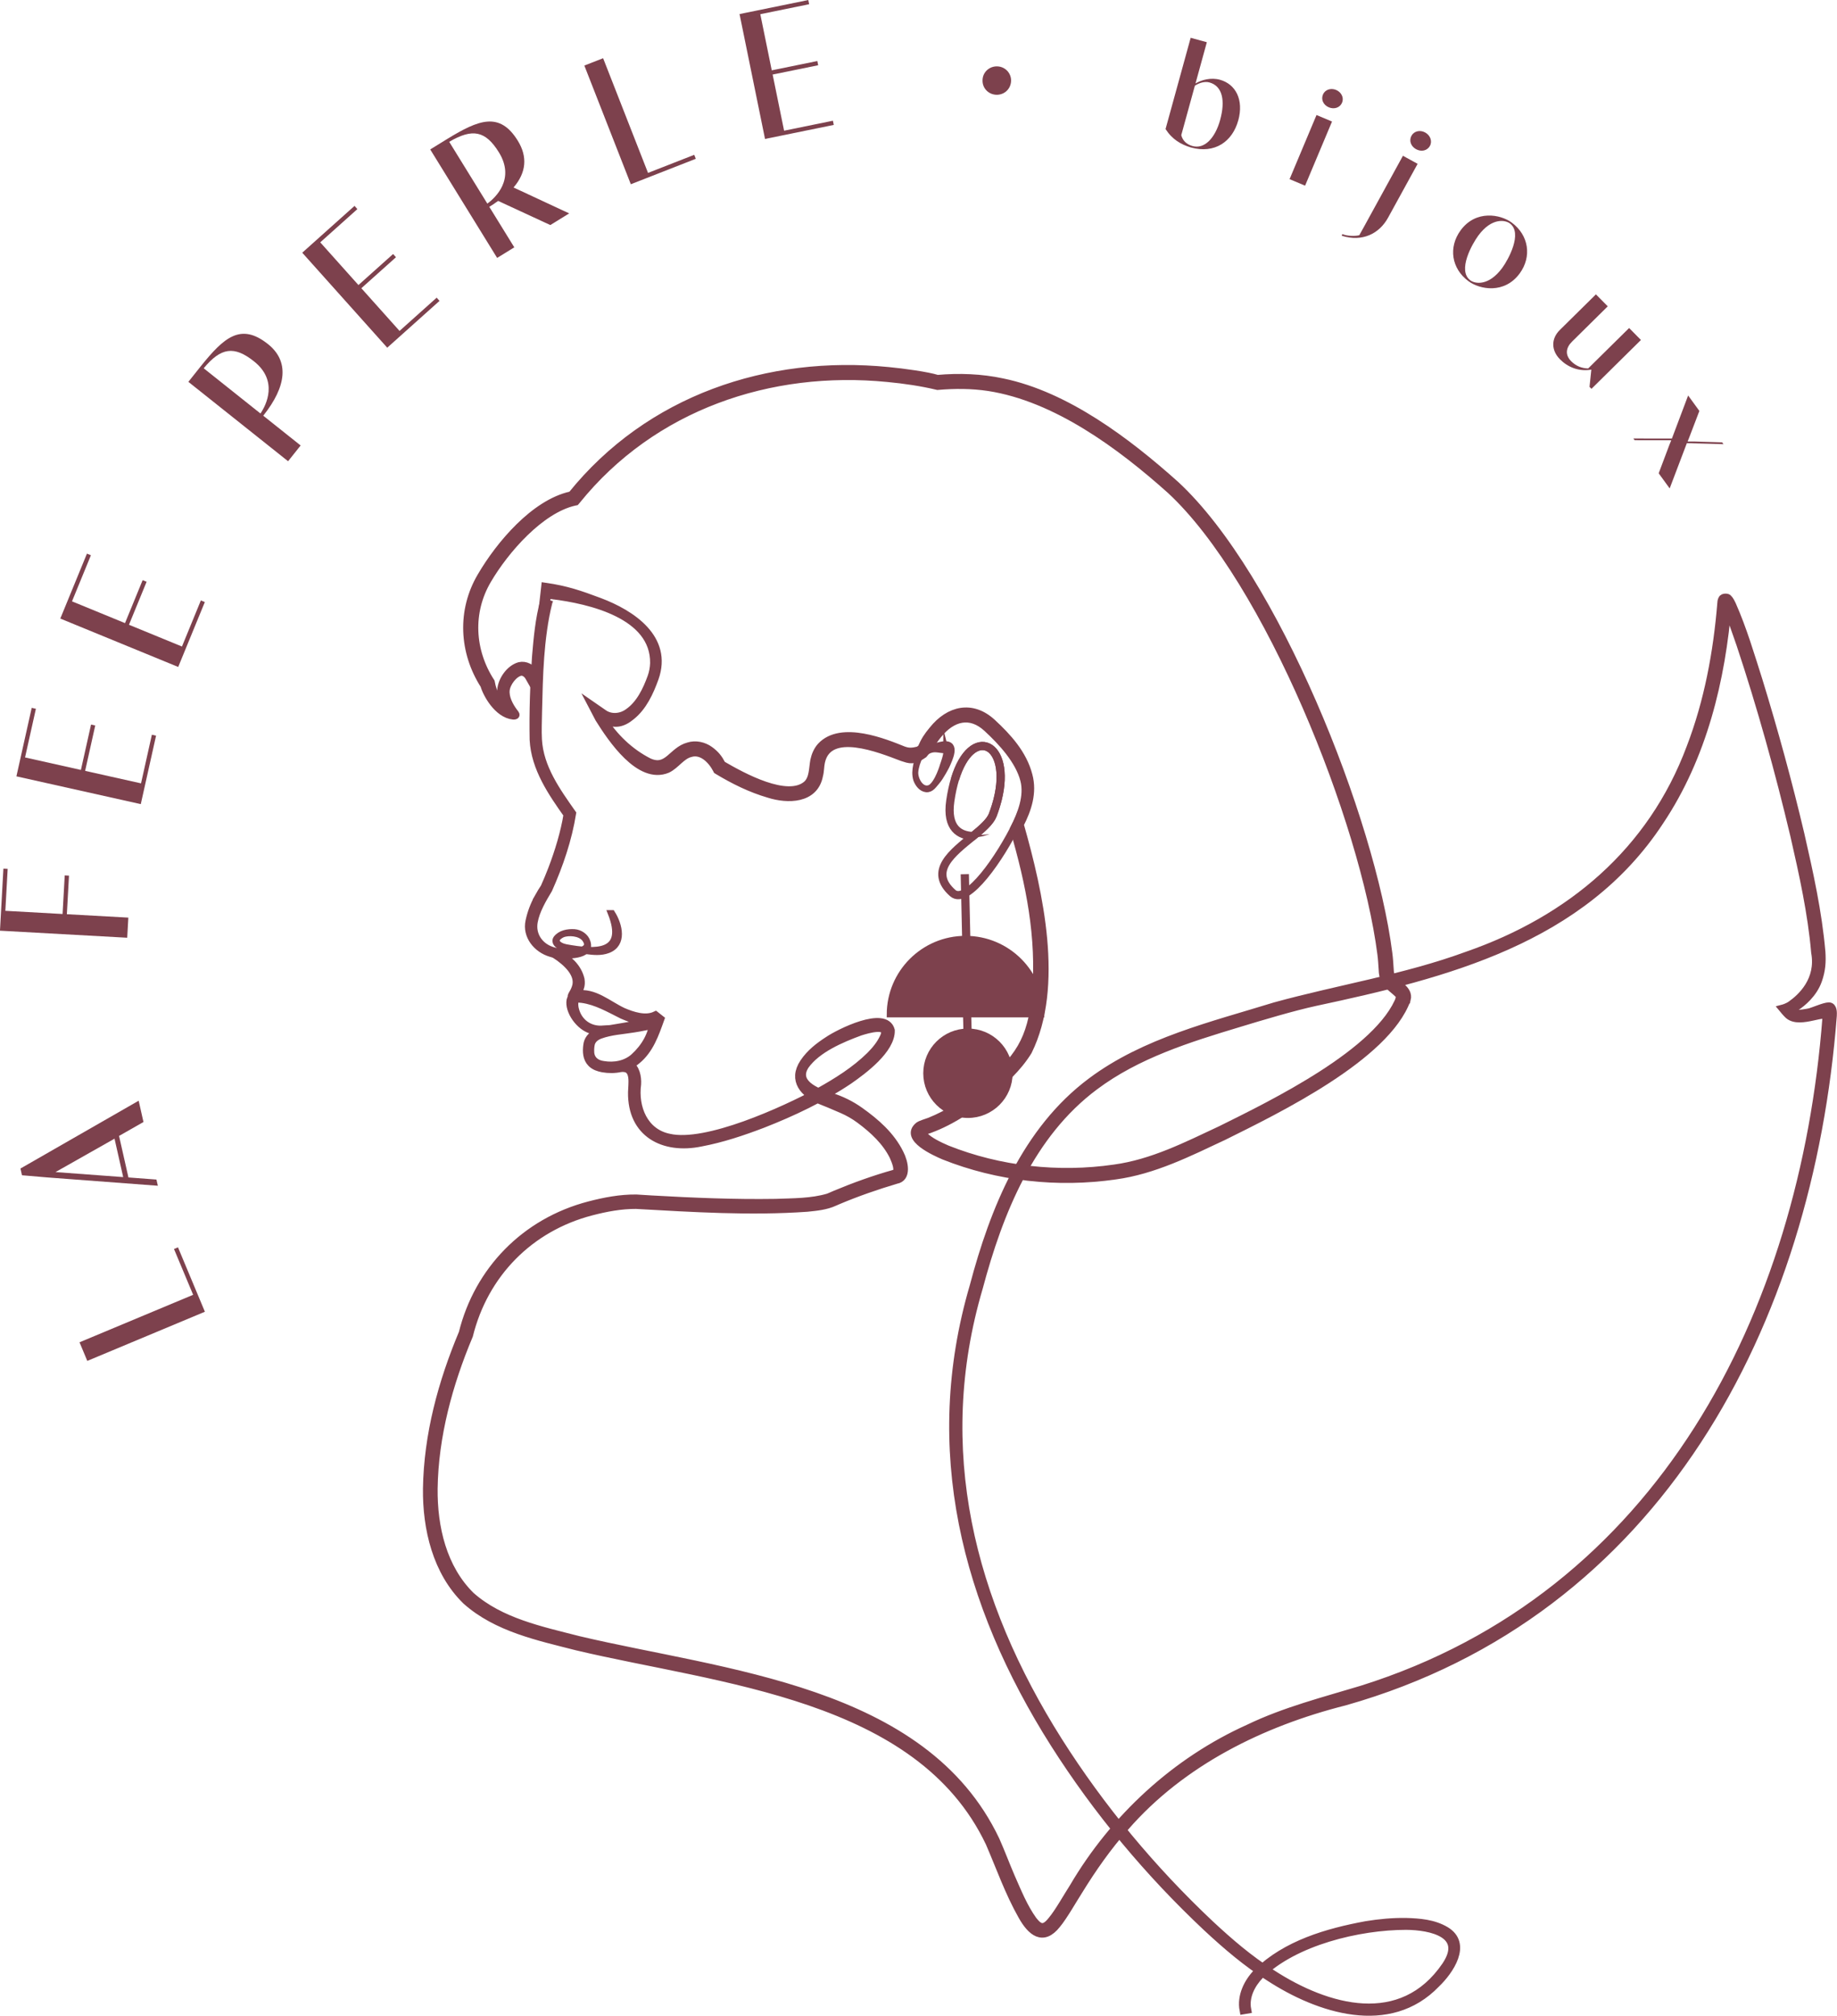 <?xml version="1.0" encoding="UTF-8"?>
<svg xmlns="http://www.w3.org/2000/svg" viewBox="0 0 670.45 735.51">
  <defs>
    <style>
      .cls-1 {
        fill: none;
      }

      .cls-1, .cls-2, .cls-3 {
        stroke: #7d414d;
        stroke-miterlimit: 10;
      }

      .cls-1, .cls-3 {
        stroke-width: 3px;
      }

      .cls-4, .cls-2, .cls-3 {
        fill: #7d414d;
      }

      .cls-2 {
        stroke-width: 2px;
      }
    </style>
  </defs>
  <g id="Fée">
    <g id="Lower_body" data-name="Lower body">
      <g id="Body">
        <path class="cls-3" d="m305.02,403.69l-5.72-2.32c-5.7-2.37-10.2-7.15-5.89-13.61,2.35-3.51,5.61-5.98,8.95-8.14,3.86-2.62,20.71-11.12,22.71-3.66.2,6.98-10.05,14.56-15.3,18.21-9.8,6.58-20.51,11.65-31.47,15.94-7.33,2.79-14.78,5.3-22.56,6.76-13.51,2.79-25.27-3.29-25.03-18.35.05-2.97,1.12-8.39-2.86-8.86v-.02c-.09-.94.88-1.6,1.73-1.21,2.43,1.13,3.07,4.62,2.91,7.17-1.14,8.58,2.51,17.71,11.68,19.58,13.61,3.14,42.07-9.88,54.6-16.64,6.71-3.74,13.38-7.89,18.85-13.29,1.98-2,3.8-4.18,4.96-6.73,2.68-5.63-6.13-2.94-8.75-2.1-6.9,2.54-15.72,6.29-20.01,12.33-4.09,6.32,3.59,9.69,9.36,11.47,3.8,1.17,7.39,2.94,10.63,5.25,5.83,4.15,11.29,8.91,14.5,15.4,1.74,3.35,2.84,8.92-1.25,9.6-7.17,2.13-14.3,4.6-21.2,7.51l-1.29.56c-3.14,1.46-6.65,1.77-10.01,2.12-20.79,1.46-41.66.12-62.41-1.04-5.47-.03-11.08,1.02-16.38,2.41-22.47,5.85-39.06,22.68-44.65,45.24-7.41,17.61-12.63,36.69-12.9,55.89-.15,14.12,3.29,29.1,13.61,39.2,10.78,9.54,25.63,12.6,39.34,16.12,52.64,12.46,125.88,17.77,152.14,72.94,1.88,4.2,3.75,9.2,5.58,13.44,2.42,5.47,4.64,11.06,8.11,15.88,2.36,3.02,4.11,3.58,6.95-.02,2.46-2.91,5.68-8.71,7.83-12.03,14.85-25.27,37.25-45.98,64.04-58.02,13.12-6.32,27.42-9.94,41.29-14.14,109.12-34.26,161.25-137.05,169.52-245.19.51-3.49-9.5,2.68-13.8-.98-.69-.59-2.1-2.31-2.1-2.31,0,0,1.66-.43,3.01-1.39,3.76-2.65,10.62-8.95,8.78-19.14-1.25-14.4-4.4-28.59-7.62-42.68-5.58-23.5-12.05-46.83-19.67-69.76-1.84-5.06-3.35-10.45-5.98-15-.32.1,1.11.3,1.26-.27.1-.2.03-.09.03-.01l-.03.41c-2.24,27.8-9.08,55.96-24.76,79.38-28.41,43.38-78.15,55.81-125.72,65.99-8.11,1.76-19.86,5.27-27.93,7.73-18.36,5.54-37.13,11.39-52.62,22.99-23.51,17.53-34.95,46.04-42.28,73.55-17.36,58.86-3.08,114.63,29.07,165.5,15.5,24.46,34.22,46.92,55.3,66.78,7.05,6.57,14.37,12.88,22.54,18.02,20.36,13.23,47.49,20.72,63.58-2.84,7.88-11.72-5.37-14.57-14.53-14.63-17.22.02-40.81,5.65-53.36,18-3.22,3.34-5.53,7.89-4.66,12.58l-1.24.21c-.96-5.08,1.51-10.1,4.97-13.67,10.59-10.34,25.54-14.66,39.73-17.29,4.81-.78,9.68-1.25,14.57-1.17,4.92.15,10.01.54,14.39,3.13,8.19,4.88,1.47,14.63-3.43,19.32-17.07,17.79-42.85,9.35-60.85-2.37-8.25-5.18-15.67-11.55-22.78-18.16-21.22-19.92-40.02-42.44-55.64-67.02-32.46-51.2-46.9-107.51-29.48-166.84,7.38-27.9,19.04-56.85,42.89-74.65,19.55-14.65,44.19-20.46,67.13-27.54,23.32-6.41,47.42-10.17,70.1-18.5,37.69-13.08,67.34-37.95,81.51-75.88,6.47-16.85,9.8-34.81,11.26-52.76l.05-.5c.05-.22.02-.43.28-.88.3-.89,2.15-.58,2.04-.28.78.64,1.04,1.56,1.47,2.29,3.97,9,6.68,18.24,9.65,27.56,5.7,18.53,10.82,37.24,15.28,56.11,3.24,14.19,6.42,28.47,7.68,43.02.24,3.69.02,6.66-1.21,10.21-1.78,5.15-6.12,8.44-7.64,9.47-1.27.82-2.69,2.09-.64,2.86.81.31,4.78-.38,5.41-.56,1.42-.4,5.3-2.11,6.84-2.11s1.46,2.37,1.4,3.34c-8.63,112.2-63.78,217.85-178.11,250.22-30.21,7.62-59.48,22-80.17,45.79-6.38,7.18-11.91,15.08-16.96,23.29-1.95,3.01-5.54,9.37-8,12.29-4.98,6.31-9.25,2.76-12.57-3.19-4.82-8.5-8.02-17.7-11.88-26.61-25.71-54.1-98.84-59.37-150.6-71.66-14-3.58-29.24-6.74-40.4-16.69-10.82-10.53-14.49-26.29-14.32-40.85.3-19.61,5.5-38.73,13.05-56.73,5.66-22.77,22.68-40.49,46.18-46.61,5.62-1.46,11.29-2.55,17.13-2.49l5.64.35c15.05.85,30.14,1.49,45.17,1.25,6.43-.25,13.09-.15,19.27-1.97.67-.24,1.86-.81,2.55-1.09,7.11-2.97,14.34-5.57,21.75-7.64,2.02-.74.19-4.81-.49-6.36-2.72-5.49-7.33-9.76-12.31-13.45-2.01-1.49-4.2-2.74-6.5-3.73l-2.36-1.01Z"/>
      </g>
    </g>
    <g id="Forehead">
      <path class="cls-2" d="m196.06,327.32c.82-1.47,1.64-2.81,2.26-3.71.95-2.15,1.88-4.3,2.71-6.5,2.5-6.52,4.57-13.34,5.71-20.23l.22.89c-5.88-8.3-12.12-17.3-12.66-27.83-.19-10.24.16-20.25.88-30.46.59-6.86,1.17-13.5,2.99-20.25l2.35.78-.89,2.52.91-2.54c-3.15,12.89-3.39,26.52-3.71,39.77-.04,3.39-.22,6.75-.04,10.01.54,10.22,6.78,18.83,12.49,26.95-1.56,9.71-4.74,19.02-8.72,27.96-2.13,3.56-4.57,7.62-5.31,11.74-.85,4.69,1.96,8.64,6.24,10.05l1.89.59-.12-.02c2.88.25,13.97.77,10.06-4.44-1.74-2.17-5.78-2.35-7.91-1.57-3.97,1.94-1.66,3.96,1.17,4.51,10.65,1.94,22.18,2.62,16.21-12.44h.66c2.84,4.46,4.41,11.45-1.5,13.7-2.67,1.01-5.42.67-7.9.37-3.18-.42-6.4-.68-9.5-1.71-1.11-.36-2.55-1.63-1.63-3.06,1.54-2.03,4.31-2.5,6.71-2.36,2.08.14,4.26,1.56,4.88,3.67,1.84,5.73-8.11,5.13-11.48,5.02h-.06l-2.08-.59c-5.18-1.53-9.32-6.5-8.08-12.13h0c.65-3.04,1.75-5.97,3.27-8.69Z"/>
    </g>
    <g id="Lips">
      <path class="cls-3" d="m203.66,347.79c3.76,2.36,7.11,5.08,8.19,9.61.35,2.37-.32,3.45-1.43,5.37-.09.24.15.12.15.12,6.33-.96,11.11,3.63,16.76,6.31,3.53,1.51,8.21,3.07,11.91,1.33l1.71,1.35c-1.98,5.52-3.89,11.12-8.55,14.95-3.4,2.92-8.11,3.71-12.42,2.95-1.42-.27-2.95-.73-4.09-1.87-1.73-1.73-1.79-4.2-1.52-6.41.42-4.2,4.98-5.41,8.43-5.97,5.56-.98,11.18-1.61,16.33-3.84,0,0,.41-.16.42-.16l.57.31c.74.42.15,1.48-.63,1.92-.44.28-.41.39-.9.45-6.12.21-12.1,1.53-18.21,1.79-1.62.04-3.26.11-4.88-.38-4.74-1.68-8.39-7.96-7.01-11.34l1.56-.27c-.58,1.26-.63,2.84-.25,4.31,1.21,4.93,5.5,7.93,10.56,7.36,5.86-.27,13.94-1.15,18.25-3.68-.62.46.2,1.94.2,1.94-2.88.33-4.7.91-7.5,1.3-4.13.68-8.4.88-12.31,2.31-1.59.59-2.88,1.59-3.36,3.18-.22.93-.32,2-.27,2.95,0,2.9,2.05,4.63,4.83,4.97,3.97.67,8.29-.1,11.33-2.85,3.92-3.57,6.71-8.26,7.09-13.56l-.06-.09c-4.66.78-7.15-.05-11.35-1.83-4.78-2.36-9.44-5.14-14.79-5.87-.93-.12-1.87-.19-2.79-.05-.2.06-.54-.02-.7-.2-.28-.25-.33-.7-.16-.98.59-.94,1.03-1.8,1.37-2.77,1.83-5.04-3.45-9.54-7.23-12.06l.57-.99h-.01l.2.39Z"/>
    </g>
    <g id="Hair_ear" data-name="Hair + ear">
      <path id="Ear_lobe" data-name="Ear lobe" class="cls-1" d="m336.66,274.94c4.09-9.35,13.78-20.02,24.58-10.19,14.41,13.1,14.68,22.38,12.22,30.11-.51,1.59-1.37,3.67-2.51,5.98-5.68,11.69-17.93,29.75-23.25,25.02-9.01-8.01.02-14.7,7.44-20.77,3.29-2.68,6.24-5.23,7.19-7.71.74-1.95,1.32-3.81,1.77-5.56,5.26-20.88-9.42-27.64-15.54-7.52"/>
      <path class="cls-4" d="m361.23,304.33c-.75.28-1.52.53-2.32.74-1.1.28-2.48.47-3.52.57l.38-1.11c1.69.19,3.56.11,5.46-.2Z"/>
      <path id="Ear_hole" data-name="Ear hole" class="cls-1" d="m364.09,291.8c-.44,1.75-1.03,3.61-1.77,5.56-.95,2.48-3.9,5.04-7.19,7.71-4.76-.19-9.77-2.68-8.3-12.84.43-3.01,1.03-5.67,1.72-7.97,6.13-20.12,20.81-13.34,15.54,7.52h0Z"/>
      <g id="Ear_loop" data-name="Ear loop">
        <path class="cls-2" d="m342.02,285.26c-1.14,1.24-2.05,2.96-3.96,2.82-1.87-.2-3.13-1.96-3.74-3.57-1.07-3.51.52-7.09,1.33-10.5l.73-.27c2.82-.64,5.1-1.84,8.13-2.27,5.09-.33,2.16,5.58,1.03,8.11,0,0-2.04,3.97-3.52,5.68Zm3.25-11.41c-2.66.11-4.39-1.26-7.43.81l-1.92,1.23c-.95,1.84-1.62,3.93-1.78,5.85-.13,2.81,2.23,7.01,5.33,5.61,2.74-1.59,4.65-8.36,4.65-8.36,0,0,1.47-3.9,1.15-5.14Z"/>
      </g>
      <g id="Hair">
        <path class="cls-3" d="m513.36,364.69c-7.52,20.88-47.29,40.17-66.76,49.84-12.7,5.96-25.53,12.45-39.59,14.35-20.98,3.03-42.75.64-62.46-7.2-3.13-1.35-14.69-6.44-9.18-10.85.9-.61,2.89-1.14,3.89-1.53,7.17-2.84,13.63-7.25,19.66-12.13,12.91-10.71,17.58-17.43,19.26-34.49,1.69-20.93-2.24-40.16-8.06-60.2,2.72-5.35,5.3-11.96,3.75-17.9-1.85-7.18-8.19-14.04-13.54-18.97-6.25-5.79-12.92-3.92-17.98,2.34-1.99,2.4-2.86,4.26-5.3,7.19-2.65,1.8-4.02,2.42-6.9,1.37,0,0-.97-.33-1.02-.33-7.77-2.94-26.75-10.69-29.53,1.8-.37,1.63-.28,3.36-.73,5-1.69,8.8-11.42,8.8-18.2,6.66-6.64-1.93-12.74-4.95-18.63-8.49l-.27-.17-.17-.33c-1.8-3.46-5.46-7.18-9.65-5.88-3.31.82-5.3,4.3-8.4,5.79-10.09,4.23-20.3-11.12-24.86-18.39,0,0-2.31-4.45-2.32-4.47l4.05,2.8c2.68,1.78,6.36,1.42,8.95-.52,4.23-2.92,6.72-8.13,8.44-12.91.58-1.58.91-3.41.96-5.09.26-17.69-23.39-23.14-37.24-24.85-.05,0-.76-.04-.76-.04,0,0-5.4,29.3-5.41,29.3l-.54,3.55-1.73-3.03c-.58-1.03-1.85-2.05-3.11-1.82-2.57.54-5.19,4.09-5.46,6.73-.28,2.83,1.28,5.76,2.91,7.98.09.19.93.97.62,1.16-.25.15-.75.1-.75.1-5.61-.59-9.65-7.98-10.49-11.07-7.78-12.12-8.5-27.2-1.12-39.67,6.75-11.54,19.43-26.55,32.67-29.49l.34-.12c28.28-35.07,71.71-49.63,115.49-45.28,5.45.51,14.25,1.72,17.94,2.88,7.93-.7,15.94-.42,23.72,1.25,23.27,4.79,45.55,21.66,63.1,37.37,36.19,33.46,71.44,122.01,77.7,170.86.27,1.95.37,3.94.51,5.92.06,1.07.11,1.92.63,2.84,1.42,2.72,6.56,4.29,5.6,8.13h-.01Zm-2.36-.74c.11-.37-.11-.74-.33-1.03-1.61-1.74-3.68-2.82-5.04-5.14-.67-1.15-.94-2.64-.95-3.94-.15-1.93-.22-3.84-.49-5.77-6.19-48.25-41.14-136.18-76.91-169.31-18.32-16.4-41.88-33.78-66.46-37.58-6.18-.93-12.44-.93-18.63-.4-5.92-1.41-12.08-2.31-18.21-2.89-42.97-4.25-85.85,10.27-113.61,44.69l-.31.36-.44.09c-12.5,2.84-25.34,17.6-31.74,28.51-6.98,11.79-6.2,25.96,1.19,37.34.77,4.25,3.44,10.42,7.76,12.08.41.14-4.12-5.9-3.86-9.25.32-3.57,3.15-7.64,6.65-8.62,2.22-.51,4.29.77,5.58,2.51,0,0,.16.82.17.79l3.51-31,.14-1.25c7.62,1.1,12.57,2.8,19.73,5.49,11.75,4.41,25.27,13.38,20.15,27.8-1.82,5.07-4.28,10.45-8.57,13.86-3.04,2.52-5.95,3.24-9.55,1.32l-.9-.19c4.14,6.54,9.83,12.1,16.89,15.69,6.96,3.14,8.51-4.15,14.53-5.73,2.58-.83,5.54-.15,7.69,1.41,2.13,1.56,3.2,2.94,4.41,5.23l.31.23c7.03,4.08,23.71,13.33,30.87,7.03,2.34-2.22,2.09-5.82,2.66-8.81.38-1.78,1.12-3.6,2.41-5.05,7.35-7.97,23.56-1.21,29.98,1.37,2.05.75,3.32.64,5.66.07l1.06-.79c1.28-2.89,2.14-4.24,4.18-6.7,5.87-7.3,14.18-9.37,21.54-2.58,5.72,5.29,11.24,11.37,13.25,19.15,1.68,6.28-.32,12.32-3.15,17.85l.08.48c6.93,24.42,14.62,58.58,2.91,82.28-3.83,6.2-9.14,10.9-14.58,15.54-6.83,5.54-14.39,10.64-22.87,13.42-.7.2-1.27.64-1.22.72-.09,0,.1.61.63,1.12,2.21,2.22,5.56,3.77,8.5,5.05,19.18,7.65,40.7,10,61.1,7.03,13.88-1.88,26.38-8.28,38.91-14.14,18.94-9.39,58.07-28.42,65.47-48.35h-.05Z"/>
      </g>
    </g>
    <g id="BO">
      <line id="Crochet_1" data-name="Crochet 1" class="cls-1" x1="352.12" y1="318.99" x2="352.65" y2="342.51"/>
      <line id="Crochet_2" data-name="Crochet 2" class="cls-1" x1="352.64" y1="358.16" x2="353.17" y2="377.9"/>
      <circle id="BO_pièce_2" data-name="BO pièce 2" class="cls-2" cx="353.27" cy="391.62" r="15.31"/>
      <path id="BO_pièce_1" data-name="BO pièce 1" class="cls-2" d="m352.38,342.48c-15.33,0-27.75,12.42-27.75,27.75h55.51c0-15.33-12.42-27.75-27.75-27.75h-.01Z"/>
    </g>
  </g>
  <g id="Calque_4" data-name="Calque 4">
    <g>
      <path class="cls-4" d="m64.96,455.14l9.82,23.5-42.92,17.94-2.84-6.79,41.47-17.33-6.99-16.71,1.45-.6Z"/>
      <path class="cls-4" d="m46.88,429.64l10.22.77.51,2.26-40.62-3.06-8.97-.77-.55-2.46,43.14-24.74,1.75,7.77-8.91,5.08,3.42,15.14Zm-26.62-1.96l24.7,1.83-3.16-14.02-21.54,12.19Z"/>
      <path class="cls-4" d="m22.84,333.51l.78-14.08,1.56.09-.78,14.07,22.44,1.24-.41,7.34-46.44-2.57,1.25-22.64,1.56.09-.85,15.3,20.87,1.16Z"/>
      <path class="cls-4" d="m29.53,280.94l3.7-16.55,1.53.34-3.69,16.55,20.4,4.56,3.96-17.75,1.53.34-5.58,24.99-45.39-10.14,5.58-24.99,1.53.34-3.96,17.75,20.4,4.56Z"/>
      <path class="cls-4" d="m45.62,227.38l6.44-15.69,1.45.59-6.44,15.69,19.34,7.94,6.9-16.82,1.45.59-9.72,23.69-43.03-17.66,9.72-23.69,1.45.59-6.9,16.82,19.34,7.94Z"/>
      <path class="cls-4" d="m97.76,125.52c7.83,6.23,6.93,15.35-1.68,26.17l13.64,10.86-4.58,5.75-36.39-28.97,4.58-5.75c8.37-10.4,14.52-15.94,24.43-8.05Zm-5.05,6.34c-7.25-5.77-12.06-5.08-18.37,2.52l20.72,16.5c2.08-3.05,6.6-11.9-2.35-19.02Z"/>
      <path class="cls-4" d="m130.83,104l12.64-11.31,1.05,1.17-12.64,11.31,13.94,15.58,13.55-12.13,1.04,1.17-19.08,17.08-31.02-34.66,19.08-17.08,1.04,1.17-13.55,12.13,13.94,15.58Z"/>
      <path class="cls-4" d="m207.75,77.86l-6.9,4.26-19.04-8.81c-1.32.97-2.36,1.62-3.23,2.16l9.12,14.78-6.26,3.86-24.42-39.58,6.26-3.86c11.39-6.95,19.06-10.08,25.71.69,3.61,5.85,3.09,11.62-1.56,17.05l20.32,9.46Zm-25.66-22.26c-4.86-7.88-9.63-8.86-18.14-3.85l13.91,22.54c2.99-2.16,10.24-8.96,4.23-18.69Z"/>
      <path class="cls-4" d="m253.95,57.94l-23.72,9.29-16.96-43.31,6.85-2.68,16.39,41.85,16.87-6.6.57,1.46Z"/>
      <path class="cls-4" d="m281.68,25.66l16.62-3.39.31,1.54-16.62,3.39,4.18,20.49,17.82-3.64.31,1.53-25.09,5.12-9.3-45.57,25.09-5.12.31,1.53-17.82,3.64,4.18,20.49Z"/>
      <path class="cls-4" d="m358.6,29.24c.05-2.93,2.51-5.12,5.39-5.02,2.88.1,5.13,2.47,5.02,5.34-.1,2.92-2.47,5.12-5.39,5.02-2.88-.1-5.13-2.42-5.02-5.34Z"/>
      <path class="cls-4" d="m451.92,43.95c-2.13,7.74-8.59,12.26-17.28,9.86-3.62-1.08-6.8-2.92-9.25-6.72l9.17-33.3,5.9,1.62-4.14,15.05c2.25-1.34,5.66-2.25,8.91-1.36,5.73,1.58,8.78,7.27,6.7,14.85Zm-6.59-.25c1.89-6.87.9-12.28-3.9-13.61-1.77-.49-3.78.16-5.34,1.19l-4.96,18.03c.49,2.01,1.97,3.39,4.1,3.98,4.37,1.2,8.25-2.85,10.11-9.59Z"/>
      <path class="cls-4" d="m480.49,41.97l5.66,2.38-9.83,23.4-5.66-2.38,9.83-23.4Zm2.34-7.46c.75-1.79,2.86-2.51,4.81-1.69,1.95.82,2.92,2.86,2.18,4.63-.78,1.86-2.89,2.53-4.84,1.71-1.95-.82-2.93-2.79-2.15-4.64Z"/>
      <path class="cls-4" d="m489.92,85.42c1.83.8,4.89.76,6.18.41,1.02-1.85,2.2-3.9,3.19-5.77l12.74-23.22,5.36,2.94-10.78,19.64c-3.22,5.87-9.4,8.97-16.92,6.6l.22-.6Zm25.23-35.89c.93-1.7,3.14-2.21,4.99-1.19,1.9,1.04,2.67,3.19,1.74,4.89-.99,1.81-3.18,2.24-5.08,1.2-1.85-1.02-2.64-3.09-1.65-4.9Z"/>
      <path class="cls-4" d="m533.11,84.01c5.54-7.52,14.53-5.81,18.6-2.81,6.28,4.63,7.42,12.46,2.92,18.59-5.57,7.56-14.54,5.87-18.67,2.82-6.22-4.58-7.43-12.37-2.85-18.6Zm15.16,13.75c2.19-2.98,7.57-12.71,2.77-16.25-1.74-1.28-6.66-2.12-11.5,4.45-2.21,3-7.76,12.76-2.9,16.34,1.76,1.3,6.72,2.13,11.63-4.54Z"/>
      <path class="cls-4" d="m598.9,124.05l-18.06,17.83-.71-.72.66-6.28c-4.58.77-8.59-.89-11.46-3.79-3.18-3.22-3.3-7.46-.04-10.68l13.17-13,4.32,4.37-13.02,12.86c-2.33,2.3-2.58,4.88-.35,7.14,1.8,1.83,3.97,2.63,6.23,2.66l14.94-14.75,4.32,4.37Z"/>
      <path class="cls-4" d="m610.2,160.01l5.92-15.7,4.1,5.64-3.81,9.96-.48,1.19h2.4l10.22.32.47.65-13.37-.36-6.27,16.51-4.01-5.52,3.92-10.41.67-1.64-13.37-.02-.46-.63,14.06.02Z"/>
    </g>
  </g>
</svg>